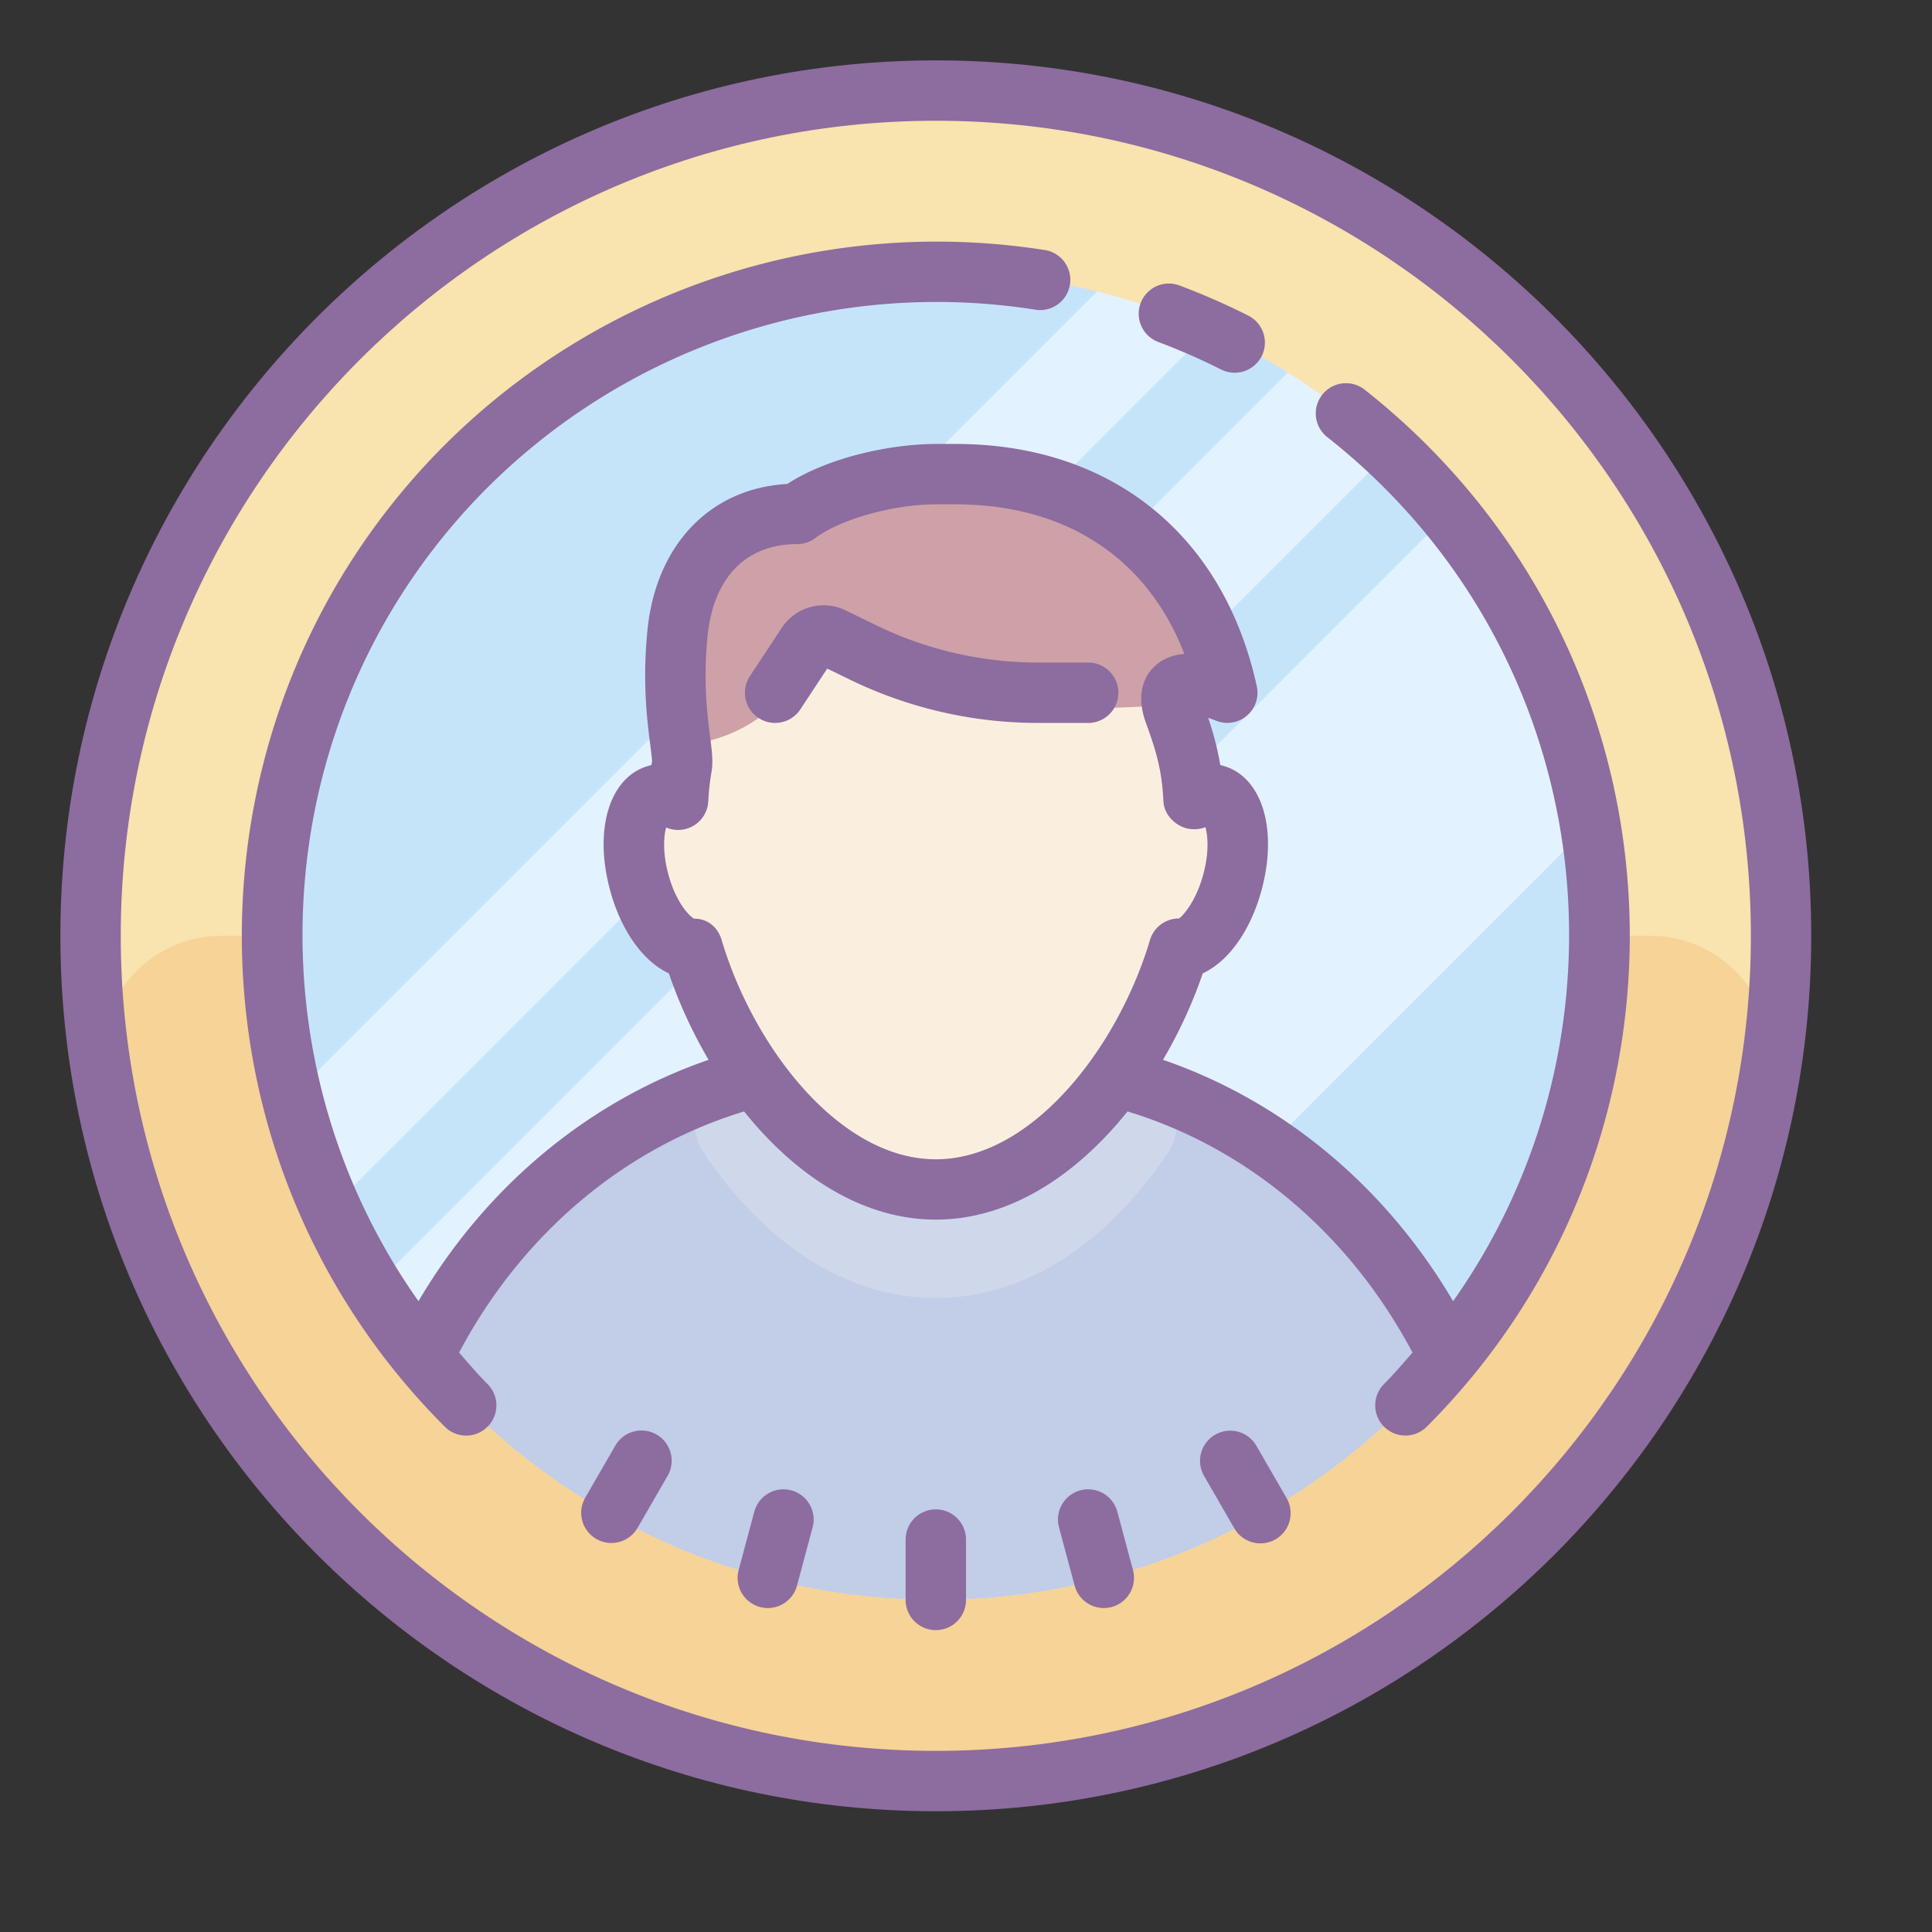 <?xml version="1.0" standalone="no"?><!DOCTYPE svg PUBLIC "-//W3C//DTD SVG 1.1//EN" "http://www.w3.org/Graphics/SVG/1.1/DTD/svg11.dtd"><svg t="1734505481798" class="icon" viewBox="0 0 1024 1024" version="1.1" xmlns="http://www.w3.org/2000/svg" p-id="7691" xmlns:xlink="http://www.w3.org/1999/xlink" width="200" height="200"><rect x="0" y="0" width="1024" height="1024" fill="#333333" stroke="none"/><path d="M496 496m-448 0a448 448 0 1 0 896 0 448 448 0 1 0-896 0Z" fill="#C5E4FA" p-id="7692"></path><path d="M203.408 836.592a447.968 447.968 0 0 0 146.832 93.168L896 384v-102.816a449.04 449.04 0 0 0-59.408-77.776L203.408 836.592zM172.208 803.792L800 176h-96L131.536 748.464a448.512 448.512 0 0 0 40.672 55.328zM124.72 691.28L656 160l-48-32L101.824 634.176a443.296 443.296 0 0 0 22.896 57.104z" fill="#E3F2FF" p-id="7693"></path><path d="M768 848H224l9.472-163.92L368 576l128-16 117.328 16 129.2 91.936z" fill="#C2CDE7" p-id="7694"></path><path d="M496 688c47.728 0 91.008-29.296 122.928-76.848 9.328-13.904 5.312-34.56-8.192-42.24l-2.704-1.536c-29.616 44.416-68.704 76.048-112.032 76.048s-82.4-31.632-112.032-76.048l-2.704 1.536c-13.504 7.664-17.52 28.336-8.192 42.24C404.992 658.704 448.272 688 496 688z" fill="#CED8EA" p-id="7695"></path><path d="M358.08 502.672c-3.312 0-13.968-8.784-19.536-29.552-5.648-21.088-0.576-34.864 2.032-35.568 0.016 0 20.288-3.536 20.464-7.568a135.68 135.68 0 0 1 1.92-17.408c0.848-4.816 0.16-10.24-0.896-18.464-1.616-12.656-4.048-31.76-1.424-58.064 3.6-36 24.688-57.488 56.624-57.488a11.2 11.2 0 0 0 6.752-2.256C439.488 264.72 470.432 256 496 256h11.28c68.432 0 117.856 34.976 138.112 96.768-7.776-0.88-5.184 4.592-10.72 9.904-4.304 4.128-19.04 7.456-13.904 21.392 6.96 18.896 9.44 30.064 10.176 45.92 0.192 4.032 20.224-3.088 20.432-3.104 2.72 0.928 7.664 25.328 2.064 46.24-5.568 20.768-16.224 29.552-19.52 29.552a11.632 11.632 0 0 0-10.816 8.064c-18.992 63.888-68.736 128.56-127.104 128.56s-108.128-64.672-127.104-128.56a11.28 11.28 0 0 0-10.816-8.064z" fill="#FAEFDE" p-id="7696"></path><path d="M362.144 394.672s48.512 0 69.84-53.328c32 10.672 42.672 42.672 192 32 14.8-1.056 17.024 4.128 21.328 0 5.536-5.312-7.728-21.456 0.048-20.576C625.12 290.976 575.696 256 507.28 256H496c-25.568 0-56.512 8.72-71.952 20.288a11.2 11.2 0 0 1-6.752 2.256c-31.936 0-53.024 21.488-56.624 57.488-2.624 26.288-0.192 45.408 1.424 58.064l0.048 0.576z" fill="#CDA1A7" p-id="7697"></path><path d="M496 48C248.576 48 48 248.576 48 496s200.576 448 448 448 448-200.576 448-448S743.424 48 496 48z m0 800C301.6 848 144 690.4 144 496S301.6 144 496 144a350.832 350.832 0 0 1 253.616 107.904A350.624 350.624 0 0 1 848 496c0 194.4-157.6 352-352 352z" fill="#F9E3AE" p-id="7698"></path><path d="M496 848C301.6 848 144 690.4 144 496H117.424c-39.856 0-69.776 36-63.12 75.296C90.096 782.864 274.24 944 496 944s405.904-161.136 441.696-372.704C944.352 532 914.432 496 874.576 496H848c0 194.4-157.6 352-352 352z" fill="#F6D397" p-id="7699"></path><path d="M496 32C240.16 32 32 240.144 32 496s208.16 464 464 464 464-208.144 464-464S751.84 32 496 32z m0 896C257.792 928 64 734.208 64 496S257.792 64 496 64s432 193.792 432 432-193.792 432-432 432z" fill="#8D6C9F" p-id="7700"></path><path d="M496 800a16 16 0 0 0-16 16v32a16 16 0 1 0 32 0v-32a16 16 0 0 0-16-16zM592.208 801.232a16 16 0 0 0-30.912 8.288l8.288 30.912a16 16 0 1 0 30.912-8.288l-8.288-30.912zM348 760.336a16 16 0 0 0-21.856 5.856l-16 27.712a16 16 0 0 0 27.712 16l16-27.712a16 16 0 0 0-5.856-21.856zM665.856 766.208a16 16 0 0 0-27.712 16l16 27.712a16 16 0 1 0 27.712-16l-16-27.712zM419.392 789.92a16.032 16.032 0 0 0-19.6 11.312l-8.288 30.912a16 16 0 0 0 30.912 8.288l8.288-30.912a16 16 0 0 0-11.312-19.6zM613.616 181.152c11.408 4.272 22.72 9.216 33.6 14.704a16.032 16.032 0 0 0 21.488-7.072 16 16 0 0 0-7.072-21.488 365.248 365.248 0 0 0-36.816-16.112 16 16 0 0 0-11.2 29.968z" fill="#8D6C9F" p-id="7701"></path><path d="M756.224 235.792a370.592 370.592 0 0 0-33.504-29.696 16.016 16.016 0 0 0-19.744 25.184 339.28 339.28 0 0 1 30.624 27.136c117.248 117.264 129.216 300.16 36.576 431.232-36.288-61.616-90.832-106.256-153.76-127.936 8.592-14.624 15.744-30.144 21.056-45.808 13.632-6.336 25.408-22.608 31.248-44.384 8.704-32.528-0.032-60.176-20.768-65.728a62.944 62.944 0 0 0-1.168-0.288 159.088 159.088 0 0 0-6.432-25.024c1.392 0.432 2.752 0.928 4 1.44a16 16 0 0 0 21.776-18.176c-17.584-80.416-77.248-128.432-159.6-128.432H496c-22.896 0-56.32 6.672-78.736 21.2-40.72 2.256-69.584 32.16-74.096 77.456-2.752 27.568-0.16 48.016 1.408 60.24 0.464 3.696 1.056 8.32 1.024 9.312a43.456 43.456 0 0 0-0.336 2l-1.216 0.304c-20.736 5.552-29.472 33.2-20.768 65.728 5.84 21.776 17.632 38.048 31.248 44.368 5.312 15.664 12.464 31.184 21.04 45.808-62.912 21.68-117.472 66.32-153.76 127.92-92.64-131.072-80.672-313.968 36.576-431.232a337.168 337.168 0 0 1 291.008-94.176 16.016 16.016 0 0 0 5.072-31.6 369.328 369.328 0 0 0-318.688 103.136c-143.472 143.472-143.472 376.944 0 520.416a15.952 15.952 0 0 0 22.624 0 15.984 15.984 0 0 0 0-22.624c-5.36-5.36-10.16-11.056-15.072-16.688 33.68-63.44 88.064-108.656 151.072-127.792 26.816 33.504 62.24 57.328 101.6 57.328 39.36 0 74.784-23.824 101.6-57.328 63.008 19.136 117.376 64.352 151.056 127.792-4.912 5.616-9.712 11.312-15.072 16.672a15.984 15.984 0 1 0 22.624 22.624c143.472-143.44 143.472-376.912 0.016-520.384zM496 614.448c-51.312 0-96.768-59.872-113.504-116.192-2.016-6.784-7.344-11.328-14.416-11.328h-0.032c-2.128-0.768-9.664-8.064-13.856-23.664-3.12-11.68-2.336-20.32-1.12-24.688a16 16 0 0 0 22.336-13.936c0.256-5.232 0.832-10.464 1.712-15.568 0.944-5.328 0.224-11.008-0.784-18.912-1.488-11.568-3.696-29.056-1.312-53.008 3.088-30.992 20.32-48.768 47.456-48.768a16 16 0 0 0 9.6-3.2c13.376-10.016 41.456-17.872 63.936-17.872h10.528c58.528 0 101.584 28.56 121.184 79.28-5.856 0.496-11.456 2.432-15.92 6.72-4.272 4.08-10.496 13.424-4.368 30.032 6.288 17.072 8.512 27.104 9.184 41.28 0.272 5.728 4.048 10.624 9.152 13.232 4 2.048 8.896 2.144 13.136 0.592 1.216 4.336 2.064 13.008-1.088 24.8-4.192 15.6-11.728 22.912-12.944 23.552h-0.032c-7.072 0-13.328 4.656-15.344 11.44-16.736 56.336-62.192 116.208-113.504 116.208z" fill="#8D6C9F" p-id="7702"></path><path d="M576.752 351.152h-26.912c-29.36 0-58.848-6.8-85.248-19.664l-16.464-8.016a26.576 26.576 0 0 0-33.76 9.264l-16.88 25.632a15.984 15.984 0 1 0 26.72 17.6l14.24-21.616 12.144 5.92a227.776 227.776 0 0 0 99.264 22.896h26.912a16 16 0 1 0-0.016-32.016z" fill="#8D6C9F" p-id="7703"></path></svg>